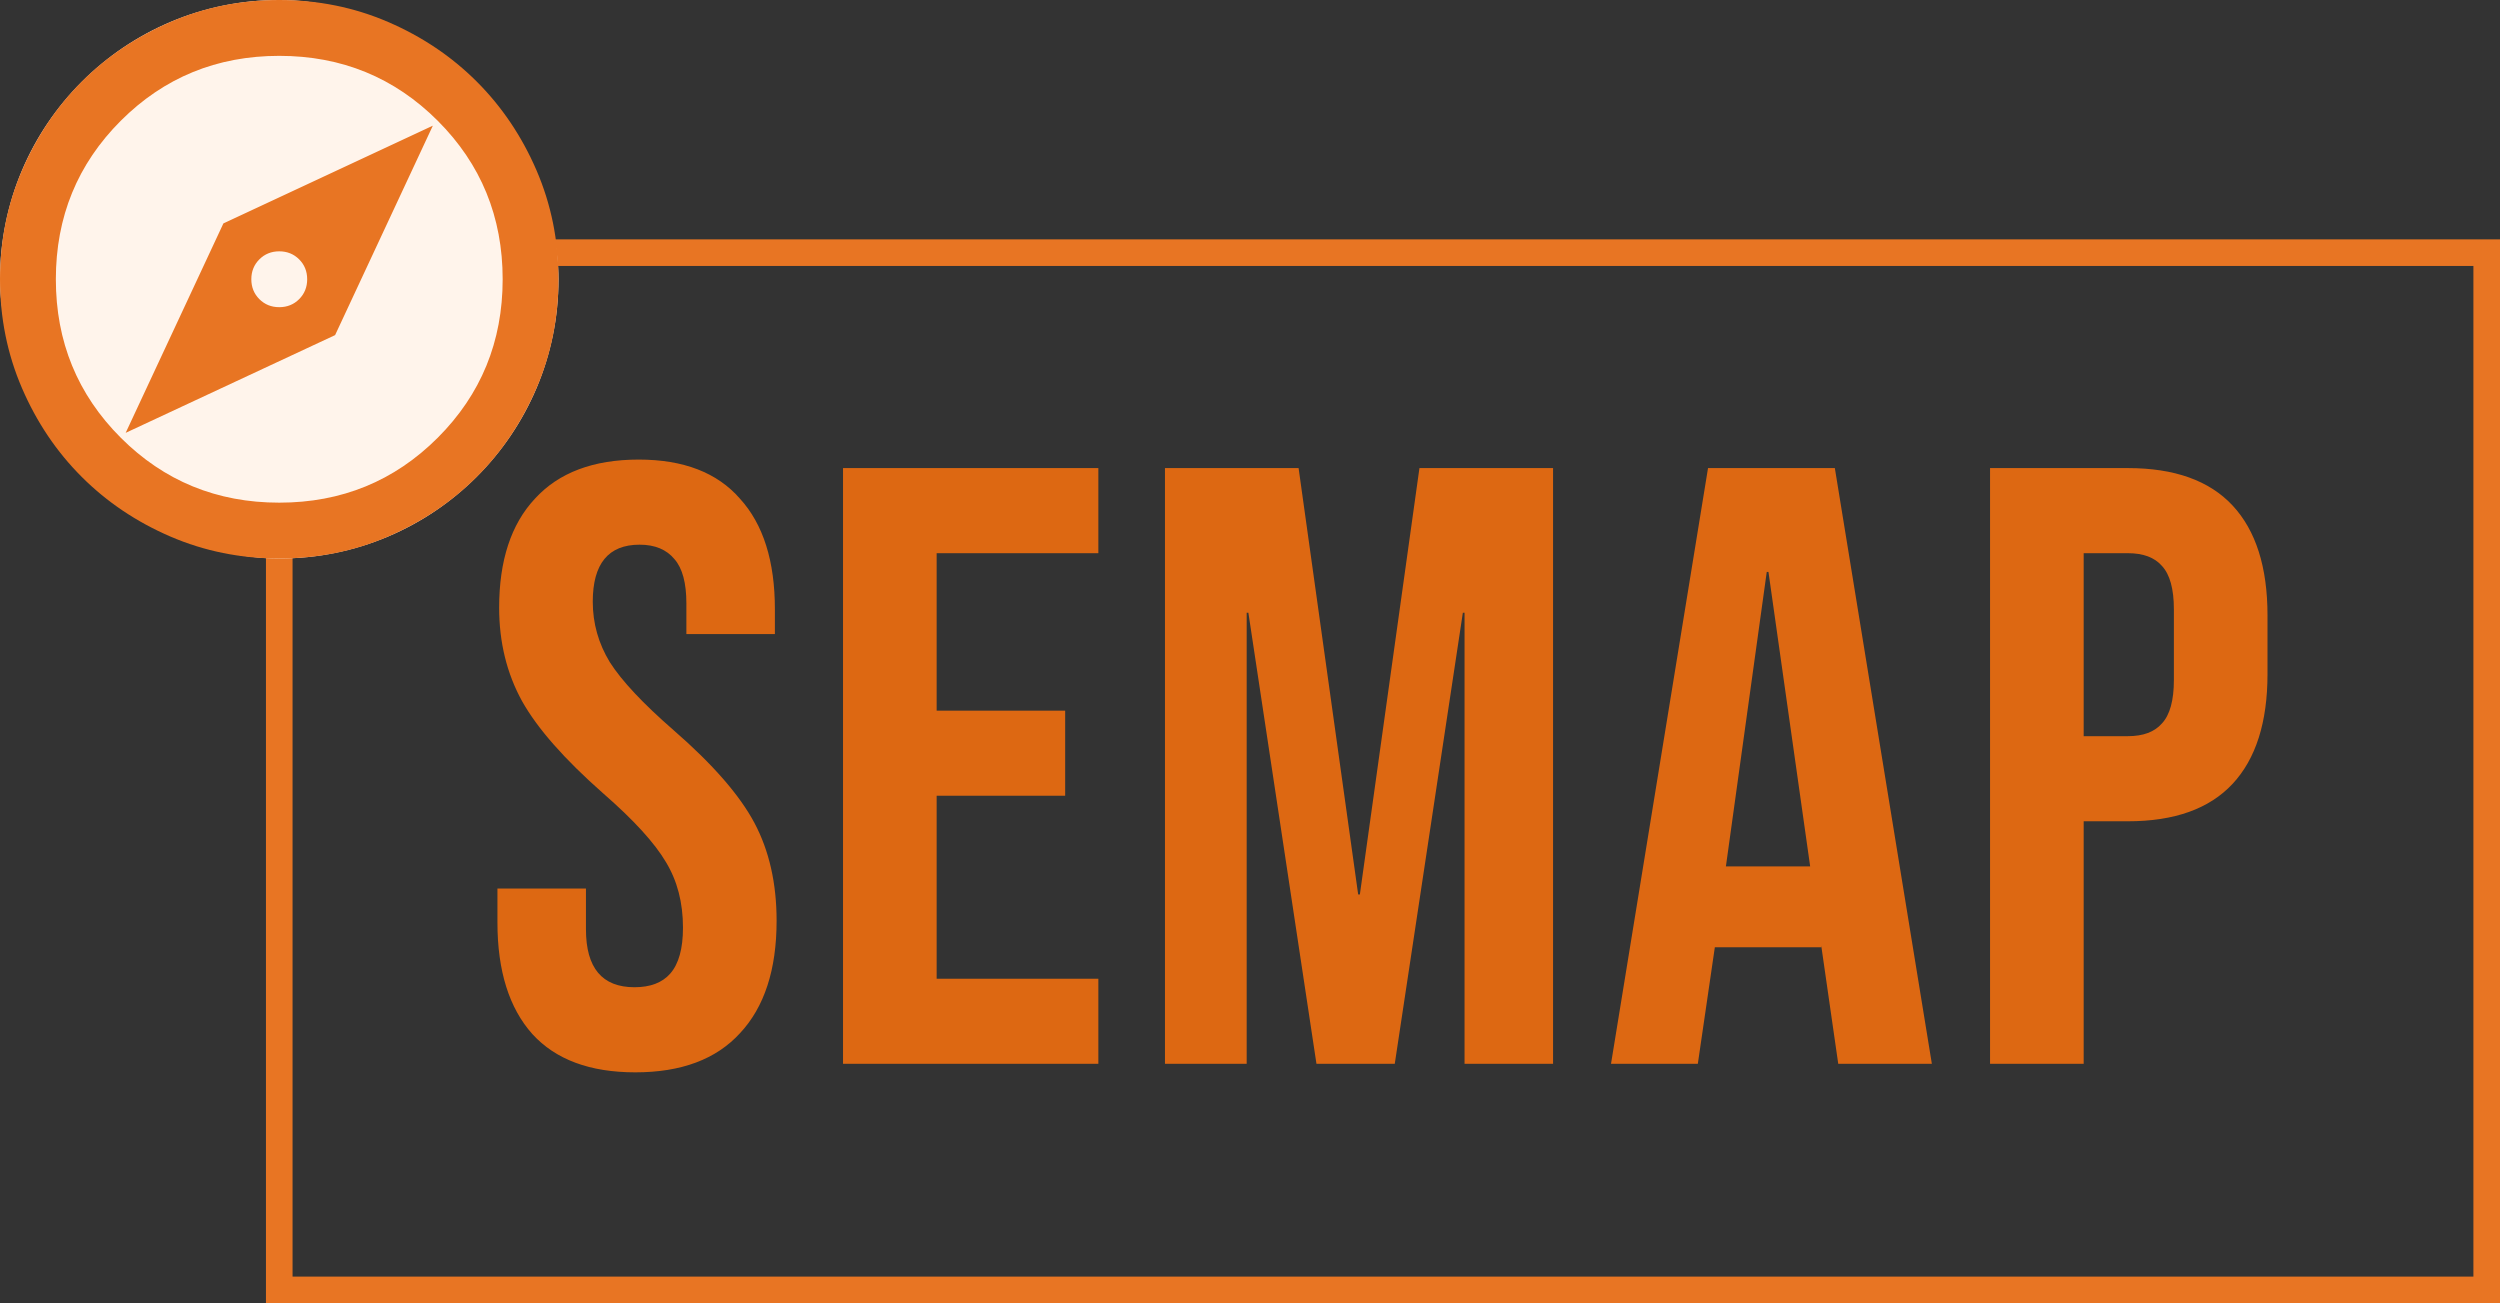 <svg width="94" height="49" viewBox="0 0 94 49" fill="none" xmlns="http://www.w3.org/2000/svg">
<rect x="0" y="0" width="94" height="49" fill="#333333" stroke="none"/>
<rect x="10.5" y="9.5" width="83" height="39" stroke="#E87523"/>
<path d="M23.888 40.32C22.181 40.32 20.891 39.84 20.016 38.88C19.141 37.899 18.704 36.501 18.704 34.688V33.408H22.032V34.944C22.032 36.395 22.64 37.12 23.856 37.12C24.453 37.12 24.901 36.949 25.2 36.608C25.52 36.245 25.68 35.669 25.68 34.88C25.68 33.941 25.467 33.12 25.04 32.416C24.613 31.691 23.824 30.827 22.672 29.824C21.221 28.544 20.208 27.392 19.632 26.368C19.056 25.323 18.768 24.149 18.768 22.848C18.768 21.077 19.216 19.712 20.112 18.752C21.008 17.771 22.309 17.28 24.016 17.28C25.701 17.28 26.971 17.771 27.824 18.752C28.699 19.712 29.136 21.099 29.136 22.912V23.84H25.808V22.688C25.808 21.92 25.659 21.365 25.36 21.024C25.061 20.661 24.624 20.48 24.048 20.48C22.875 20.48 22.288 21.195 22.288 22.624C22.288 23.435 22.501 24.192 22.928 24.896C23.376 25.6 24.176 26.453 25.328 27.456C26.8 28.736 27.813 29.899 28.368 30.944C28.923 31.989 29.2 33.216 29.2 34.624C29.2 36.459 28.741 37.867 27.824 38.848C26.928 39.829 25.616 40.32 23.888 40.32ZM31.698 17.6H41.298V20.8H35.218V26.72H40.05V29.92H35.218V36.8H41.298V40H31.698V17.6ZM43.803 17.6H48.827L51.067 33.632H51.131L53.371 17.6H58.395V40H55.067V23.04H55.003L52.443 40H49.499L46.939 23.04H46.875V40H43.803V17.6ZM64.222 17.6H68.99L72.638 40H69.118L68.478 35.552V35.616H64.478L63.838 40H60.574L64.222 17.6ZM68.062 32.576L66.494 21.504H66.43L64.894 32.576H68.062ZM74.826 17.6H80.01C81.759 17.6 83.071 18.069 83.946 19.008C84.82 19.947 85.258 21.323 85.258 23.136V25.344C85.258 27.157 84.82 28.533 83.946 29.472C83.071 30.411 81.759 30.88 80.01 30.88H78.346V40H74.826V17.6ZM80.01 27.68C80.586 27.68 81.012 27.52 81.29 27.2C81.588 26.88 81.738 26.336 81.738 25.568V22.912C81.738 22.144 81.588 21.6 81.29 21.28C81.012 20.96 80.586 20.8 80.01 20.8H78.346V27.68H80.01Z" fill="#DD6812"/>
<rect width="21" height="21" rx="10.5" fill="#FFF4EB"/>
<path d="M4.725 16.275L12.6 12.6L16.275 4.725L8.4 8.4L4.725 16.275ZM10.5 11.55C10.203 11.55 9.953 11.449 9.752 11.248C9.551 11.047 9.45 10.797 9.45 10.5C9.45 10.203 9.551 9.953 9.752 9.752C9.953 9.551 10.203 9.45 10.5 9.45C10.797 9.45 11.047 9.551 11.248 9.752C11.449 9.953 11.55 10.203 11.55 10.5C11.55 10.797 11.449 11.047 11.248 11.248C11.047 11.449 10.797 11.55 10.5 11.55ZM10.5 21C9.047 21 7.683 20.724 6.405 20.173C5.128 19.622 4.016 18.874 3.071 17.929C2.126 16.984 1.378 15.873 0.827 14.595C0.276 13.318 0 11.953 0 10.5C0 9.047 0.276 7.683 0.827 6.405C1.378 5.128 2.126 4.016 3.071 3.071C4.016 2.126 5.128 1.378 6.405 0.827C7.683 0.276 9.047 0 10.5 0C11.953 0 13.318 0.276 14.595 0.827C15.873 1.378 16.984 2.126 17.929 3.071C18.874 4.016 19.622 5.128 20.173 6.405C20.724 7.683 21 9.047 21 10.5C21 11.953 20.724 13.318 20.173 14.595C19.622 15.873 18.874 16.984 17.929 17.929C16.984 18.874 15.873 19.622 14.595 20.173C13.318 20.724 11.953 21 10.5 21ZM10.5 18.9C12.845 18.9 14.831 18.086 16.459 16.459C18.086 14.831 18.9 12.845 18.9 10.5C18.9 8.155 18.086 6.169 16.459 4.541C14.831 2.914 12.845 2.1 10.5 2.1C8.155 2.1 6.169 2.914 4.541 4.541C2.914 6.169 2.1 8.155 2.1 10.5C2.1 12.845 2.914 14.831 4.541 16.459C6.169 18.086 8.155 18.9 10.5 18.9Z" fill="#E87523"/>
</svg>

